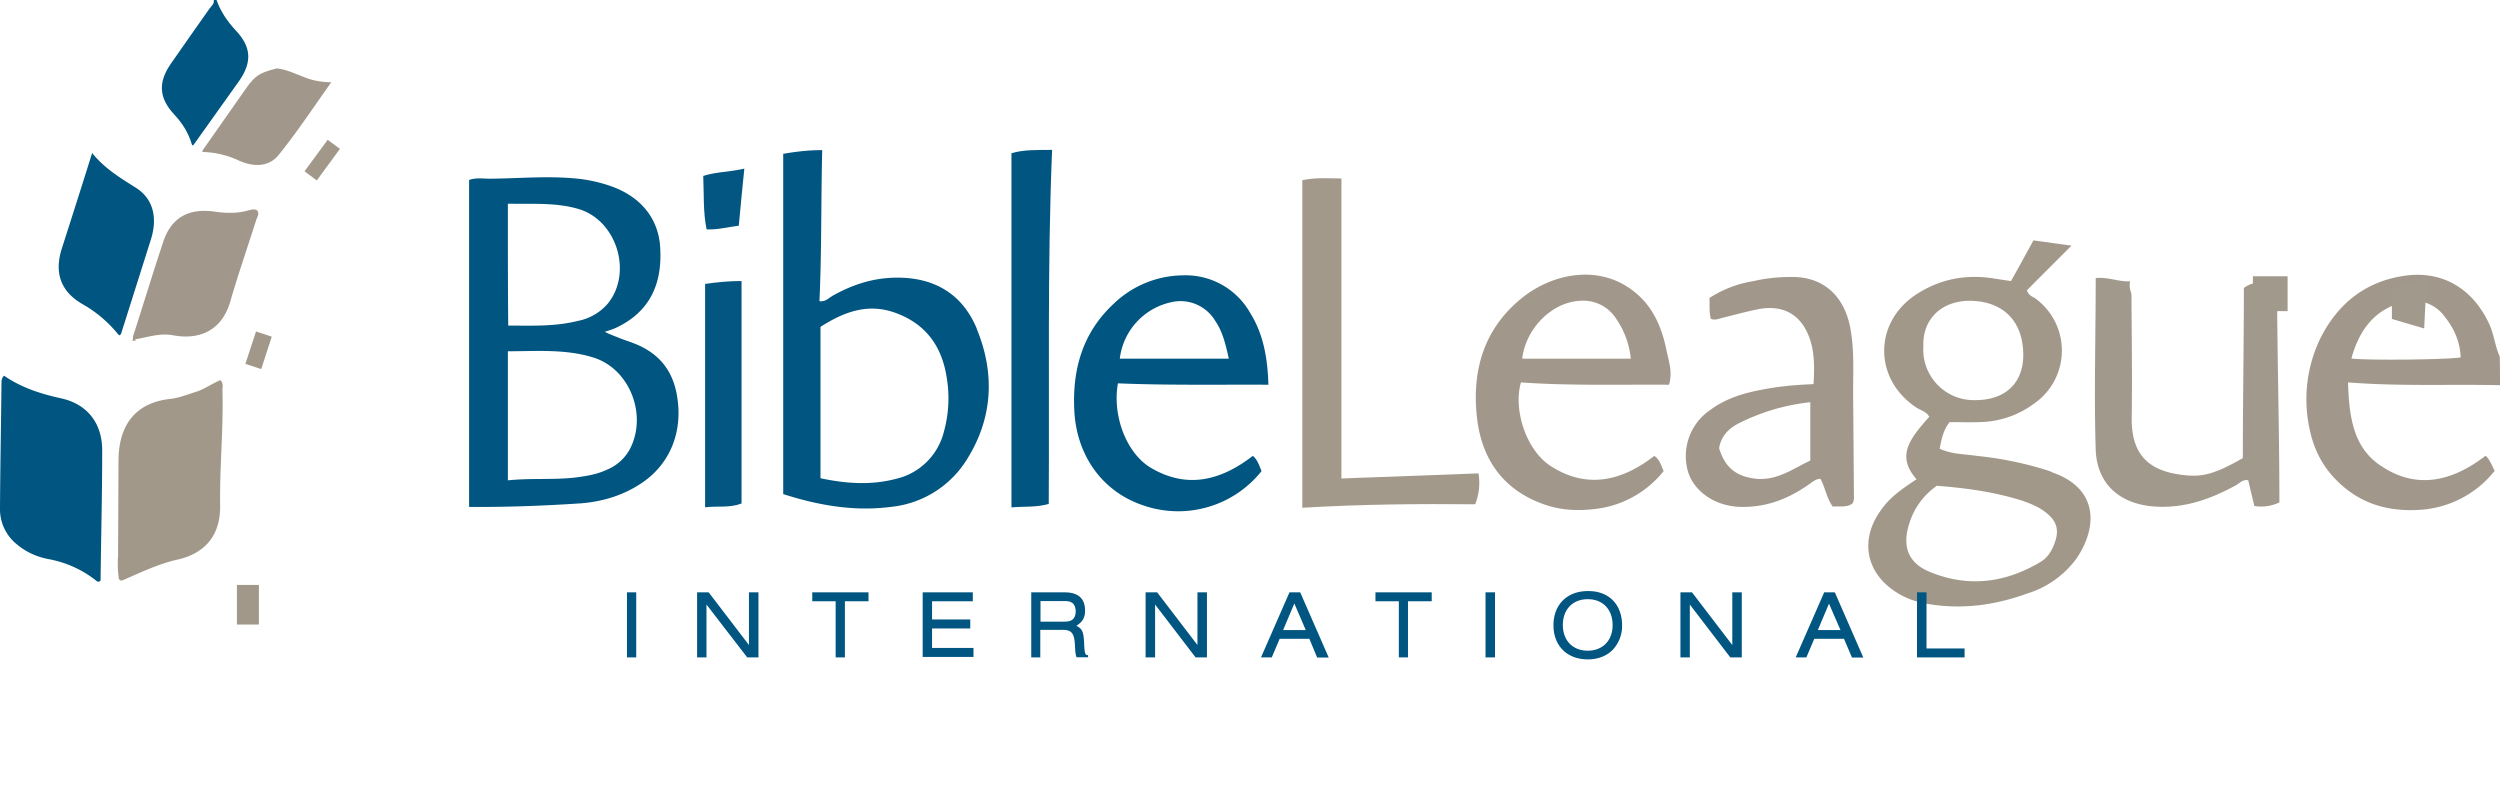 <svg xmlns="http://www.w3.org/2000/svg" viewBox="0 0 216 69"><g fill="none" fill-rule="evenodd"><g fill="#A1988A" fill-rule="nonzero"><path d="M20.47 50.54h1.9v3.42h-1.9zM21.2 31.44l.92-2.8 1.36.45-.91 2.8zM26.31 14.8l2-2.72 1.06.78-2 2.73z"/></g><g fill-rule="nonzero"><path fill="#005581" d="M18.71 0c.35 1 .93 1.84 1.65 2.62 1.35 1.42 1.44 2.73.31 4.36l-3.92 5.5c-.07.12-.14.1-.18-.02-.29-1-.82-1.82-1.52-2.57-1.33-1.43-1.4-2.78-.29-4.38 1.1-1.6 2.23-3.18 3.35-4.78.16-.22.42-.4.36-.73h.24Z"/><path fill="#A1998B" d="M181.07 24.02c1.1-.1 2.01.35 2.96.28-.09.83.13.83.13 1.27.02 3.51.07 7.07.02 10.55-.04 3.51 1.84 4.71 4.84 4.96 1.32.1 2.4-.14 4.76-1.5 0-4.92.09-9.74.09-14.7a2.29 2.29 0 0 1 1.52-.46c.49-.03.75-.4 1.35-.2 0 6.33.2 12.8.2 19.19a3.7 3.7 0 0 1-2.16.31c-.18-.73-.36-1.46-.53-2.22-.49-.11-.75.27-1.09.44-2.16 1.18-4.4 1.98-6.92 1.83-3-.18-5.06-1.87-5.17-4.91-.15-4.71 0-9.98 0-14.84Z"/><path fill="#A2998B" d="m115.9 41.34 11.85-.44c.13.93.06 1.75-.29 2.67-4.92-.05-9.88 0-14.94.3v-28.3c1.1-.24 2.17-.17 3.38-.15v25.92Z"/><path fill="#005581" d="M8.3 50.16a9.33 9.33 0 0 0-4.04-1.84c-1-.18-1.94-.58-2.74-1.24A3.88 3.88 0 0 1 0 44.03c.02-3.66.09-7.33.13-10.97 0-.2.02-.4.22-.6 1.5 1.04 3.2 1.58 4.99 1.97 2.25.52 3.5 2.18 3.49 4.51 0 3.74-.1 7.5-.14 11.22-.13.14-.26.12-.4 0Z"/><path fill="#A1988A" d="m10.2 48.16.04-8.44c.04-3.4 1.85-5 4.54-5.26.75-.1 1.48-.4 2.2-.62.74-.25 1.35-.7 2.06-1 .31.3.16.64.18.95.09 3.29-.25 6.6-.2 9.89.04 2.88-1.63 4.22-3.73 4.68-1.61.36-3.22 1.14-4.7 1.78a.24.24 0 0 1-.33-.18 9.9 9.9 0 0 1-.07-1.8Z"/><path fill="#015581" d="M90.61 43.54c-1.08.31-2.11.2-3.22.3v-30.6c1.1-.33 2.23-.27 3.51-.29-.42 10.24-.22 20.42-.29 30.6Z"/><path fill="#005581" d="M10.22 28.9a10.86 10.86 0 0 0-3.12-2.64c-1.87-1.09-2.42-2.71-1.76-4.78.86-2.69 1.72-5.37 2.62-8.26 1.13 1.4 2.52 2.2 3.87 3.06 1.4.94 1.78 2.51 1.23 4.34l-2.6 8.22c-.09.15-.16.15-.24.06Z"/><path fill="#A1988B" d="M11.47 29.13c.89-2.74 1.72-5.5 2.63-8.22.68-2.1 2.2-2.94 4.41-2.63.95.14 1.94.18 2.9-.09.26-.06.52-.17.8-.02.23.3.03.54-.06.8-.75 2.36-1.56 4.69-2.25 7.07-.73 2.55-2.7 3.35-4.94 2.93-1.17-.22-2.23.18-3.33.36a.35.35 0 0 1-.16-.2Z"/><path fill="#025681" d="M64.07 24.28V43.5c-1.01.4-2.05.2-3.15.33v-19.3c.99-.14 2-.25 3.15-.25Z"/><path fill="#A1988B" d="m17.5 13 3.77-5.38c.8-1.11 1.17-1.33 2.65-1.71.81.09 1.54.44 2.3.73.72.3 1.45.45 2.4.47-1.55 2.18-2.94 4.29-4.53 6.26-.88 1.11-2.25 1.05-3.46.5a7.8 7.8 0 0 0-3.16-.74c.03-.02.03-.09.03-.13Z"/><path fill="#025681" d="M63.83 19.5c-.97.12-1.81.36-2.78.32-.31-1.51-.22-3.02-.29-4.62 1.13-.36 2.3-.34 3.55-.63-.17 1.71-.33 3.27-.48 4.94Z"/><path fill="#005581" d="M54.87 29.8c-.29.04-2.95-.63-3.24-.8.1-.34.35-.39.64-.34.09.15 2.54 1 2.6 1.13Z"/><path fill="#A1988A" d="m11.5 29.13.26.29c-.13 0-.22.03-.35.03l.03.04c.03-.14.06-.27.06-.36Z"/><path fill="#A1988B" d="M205.65 40.21c-2.38-1.62-2.69-4.33-2.78-7.17 4.5.35 8.8.15 13.13.24 0-.82 0-1.64-.02-2.47-.4-.88-.49-1.86-.88-2.75-1.46-3.2-4.1-4.6-7.06-4.27-3.45.4-5.98 2.3-7.55 5.42a12.08 12.08 0 0 0-.95 7.82c.31 1.54.95 2.94 2 4.11 2.04 2.27 4.58 3.1 7.53 2.91a8.94 8.94 0 0 0 6.47-3.37c-.25-.47-.4-.94-.78-1.31-2.9 2.24-6 2.97-9.1.84Zm1.68-14.02a3.38 3.38 0 0 1 3.97 1.27c.77 1 1.26 2.13 1.3 3.42-1.17.2-8.32.27-9.44.09.66-2.36 1.87-4.07 4.17-4.78Z"/><path fill="#005581" d="M58.49 34.17c-.5-2.93-2.45-4.33-5.16-4.93a11.1 11.1 0 0 0-.84-.16c-.09-.13-.53-.07-.27-.4.38-.13.78-.24 1.13-.42 2.78-1.36 3.84-3.69 3.7-6.69-.08-2.5-1.5-4.42-4.03-5.4a12.71 12.71 0 0 0-3.53-.77c-2.38-.2-4.77.02-7.15.04-.6 0-1.2-.11-1.81.11V43.8c3.29.02 6.46-.1 9.64-.31 1.81-.14 3.58-.65 5.14-1.67 2.56-1.64 3.73-4.49 3.18-7.64Zm-8.43-16.09c3.27 1.03 4.61 5.54 2.43 8.18a4.54 4.54 0 0 1-2.58 1.47c-1.99.5-4 .4-6 .4-.03-3.51-.03-6.94-.03-10.53 2.19.04 4.22-.12 6.18.48Zm4.33 20.78a3.95 3.95 0 0 1-1.97 1.73c-.66.31-1.37.47-2.1.58-2.05.35-4.14.1-6.44.33V30.35c2.5 0 5.03-.22 7.48.57 3.11 1.03 4.6 5.03 3.03 7.94Z"/><path fill="#A1988A" d="M177.3 40.81a1.03 1.03 0 0 0-.22-.11 30.24 30.24 0 0 0-6.27-1.31c-1.05-.16-2.16-.13-3.22-.62.16-.87.33-1.65.86-2.3.86 0 1.72.03 2.56 0a8.1 8.1 0 0 0 4.75-1.61 5.57 5.57 0 0 0 .1-9.07c-.2-.15-.54-.2-.74-.7 1.25-1.27 2.53-2.54 3.86-3.87-1.1-.14-2.16-.3-3.29-.45-.66 1.2-1.3 2.38-1.94 3.51-.49-.06-.9-.13-1.35-.2-2.49-.42-4.8 0-6.93 1.42-3.61 2.45-3.55 7.27.07 9.69.4.27.9.36 1.15.82-1.79 2-2.83 3.42-1.1 5.4-1.9 1.24-2.6 1.89-3.36 3.09-1.3 2.1-1.01 4.38.7 5.97.93.85 2.02 1.38 3.2 1.63 3.1.62 6.12.24 9.05-.83a8.24 8.24 0 0 0 4.26-3.06c1.83-2.73 1.83-6.04-2.14-7.4Zm-11.12-10.9c-.09-2.34 1.59-3.98 4.15-3.92 2.6.07 4.43 1.6 4.48 4.58.04 2.4-1.41 3.98-4.1 4a4.37 4.37 0 0 1-4.53-4.67Zm11.32 17.08c-.24.62-.6 1.2-1.15 1.53-3.04 1.84-6.29 2.27-9.62.89-1.9-.78-2.4-2.25-1.76-4.2a6.13 6.13 0 0 1 2.38-3.24c2.52.2 4.99.53 7.4 1.3.72.25 1.43.54 2.04 1.03.95.75 1.15 1.55.7 2.69Z"/><path fill="#005581" d="M84.4 28.41c-1.22-2.95-3.58-4.4-6.78-4.42-2.05-.02-3.9.56-5.67 1.56-.33.18-.62.55-1.15.47.2-4.31.13-8.62.24-13.05-1.25 0-2.31.14-3.37.32v29.4c3.09.99 6.18 1.52 9.35 1.1a8.75 8.75 0 0 0 6.56-4.16c2.22-3.57 2.38-7.4.81-11.22Zm-2.85 8.9a5.55 5.55 0 0 1-4.13 4.06c-2.16.57-4.32.42-6.53-.05V28.24c1.99-1.27 4.04-2.07 6.42-1.23 2.7.96 4.1 2.94 4.5 5.7a10.8 10.8 0 0 1-.26 4.6Z"/><path fill="#A1988B" d="M144.2 33.24c.31-1 .03-1.87-.17-2.76-.4-2.07-1.15-3.98-2.9-5.33-3.04-2.38-7.14-1.51-9.8.73-3.19 2.67-4.16 6.24-3.72 10.2.42 3.73 2.4 6.42 6.1 7.6 1.34.42 2.7.46 4.08.3a8.84 8.84 0 0 0 5.95-3.28c-.24-.51-.33-1-.81-1.31-2.8 2.18-5.83 2.89-8.96.87-2.12-1.38-3.24-4.87-2.56-7.22 4.24.3 8.5.17 12.8.2Zm-7.67-7.25a3.35 3.35 0 0 1 2.89 1.25 7.33 7.33 0 0 1 1.48 3.75h-9.38c.3-2.6 2.56-4.89 5-5Z"/><path fill="#005581" d="M108.24 39.39c-2.78 2.15-5.71 2.87-8.82 1.02-2.12-1.27-3.33-4.53-2.83-7.29 4.28.18 8.6.1 13 .12-.07-2.27-.42-4.34-1.55-6.16a6.4 6.4 0 0 0-5.84-3.29 8.74 8.74 0 0 0-5.94 2.42c-2.71 2.5-3.62 5.67-3.44 9.27.2 3.93 2.47 7.04 6 8.2A9.21 9.21 0 0 0 109 40.7c-.2-.44-.33-.96-.75-1.31Zm-7-13.29a3.5 3.5 0 0 1 3.76 1.63c.62.9.88 1.95 1.17 3.26h-9.42a5.68 5.68 0 0 1 4.5-4.89Z"/><path fill="#A1988B" d="m160.18 42.74-.07-8.8c0-1.77.1-3.57-.2-5.35-.44-2.84-2.22-4.69-5.11-4.66-1.1 0-2.19.1-3.25.35a9.8 9.8 0 0 0-3.86 1.47c.05.62-.04 1.22.13 1.8.34.13.6.02.86-.05 1.02-.26 2.03-.53 3.05-.75 2.47-.54 4.15.55 4.79 3.04.26 1.09.24 2.18.17 3.4-1.21.05-2.3.13-3.37.29-1.97.31-3.89.71-5.54 1.93a4.82 4.82 0 0 0-1.94 5.33c.53 1.74 2.34 2.96 4.41 3.05 2.2.09 4.13-.62 5.91-1.85.36-.22.67-.57 1.13-.57.42.8.53 1.66 1.06 2.4.6-.05 1.21.1 1.7-.27.17-.27.13-.51.13-.76Zm-3.77-2.95c-1.46.69-2.83 1.73-4.64 1.58-1.74-.18-2.73-.96-3.24-2.65.18-1.04.8-1.66 1.61-2.1a18.02 18.02 0 0 1 6.27-1.87v5.04Z"/></g><path fill="#A1998B" fill-rule="nonzero" d="M194.65 23.87h3v3.01h-3zM209.67 23.87l-3.01 1.23v2.46l2.79.82z"/><path d="M53.5 51.18h136.65V69H53.5z"/><path fill="#005581" fill-rule="nonzero" d="M54.17 56.8v-5.62h.8v5.62zM64.56 56.8l-3.52-4.57v4.57h-.81v-5.62h1l3.48 4.55v-4.55h.82v5.62zM72.2 56.8v-4.85h-2.02v-.77h4.86v.77H73v4.85zM79.72 56.8v-5.62h4.33v.77h-3.52v1.57h3.3v.78h-3.3v1.68h3.58v.78h-4.4zM89.9 56.8h-.8v-5.62H92c1.16 0 1.75.54 1.75 1.57 0 .61-.2.96-.75 1.32.55.28.64.54.68 1.8.05.63.1.75.33.73v.19h-1c-.1-.33-.1-.4-.14-1.13-.06-.94-.3-1.24-1.03-1.24h-1.96v2.39h.03Zm2.03-3.09c.33 0 .52-.04.68-.14.22-.14.33-.42.33-.75 0-.35-.13-.63-.33-.75-.16-.1-.35-.14-.68-.14H89.9v1.78h2.02ZM103.3 56.8l-3.5-4.57v4.57h-.82v-5.62h1l3.48 4.55v-4.55h.82v5.62zM110.56 55.2l-.68 1.6h-.93l2.46-5.62h.93l2.46 5.63h-1l-.67-1.62h-2.57Zm1.27-3.06-.97 2.3h1.96l-.99-2.3ZM120.86 56.8v-4.85h-2.02v-.77h4.86v.77h-2.05v4.85zM128.35 56.8v-5.62h.82v5.62zM140.15 54.04a3 3 0 0 1-.8 2.09c-.52.54-1.27.84-2.17.84-1.78 0-2.96-1.17-2.96-2.95 0-1.78 1.18-2.95 2.96-2.95 1.8-.03 2.97 1.14 2.97 2.97Zm-5.12-.04c0 1.33.85 2.22 2.15 2.22 1.3 0 2.15-.89 2.15-2.2 0-1.38-.85-2.25-2.15-2.25-1.3 0-2.15.89-2.15 2.23ZM149.5 56.8 146 52.23v4.57h-.81v-5.62h1l3.48 4.55v-4.55h.82v5.62zM156.75 55.2l-.68 1.6h-.92l2.46-5.62h.92l2.46 5.63h-.98l-.69-1.62h-2.57Zm1.28-3.06-.97 2.3h1.96l-1-2.3ZM165.63 56.8v-5.62h.82v4.85h3.29v.77z"/></g></svg>
